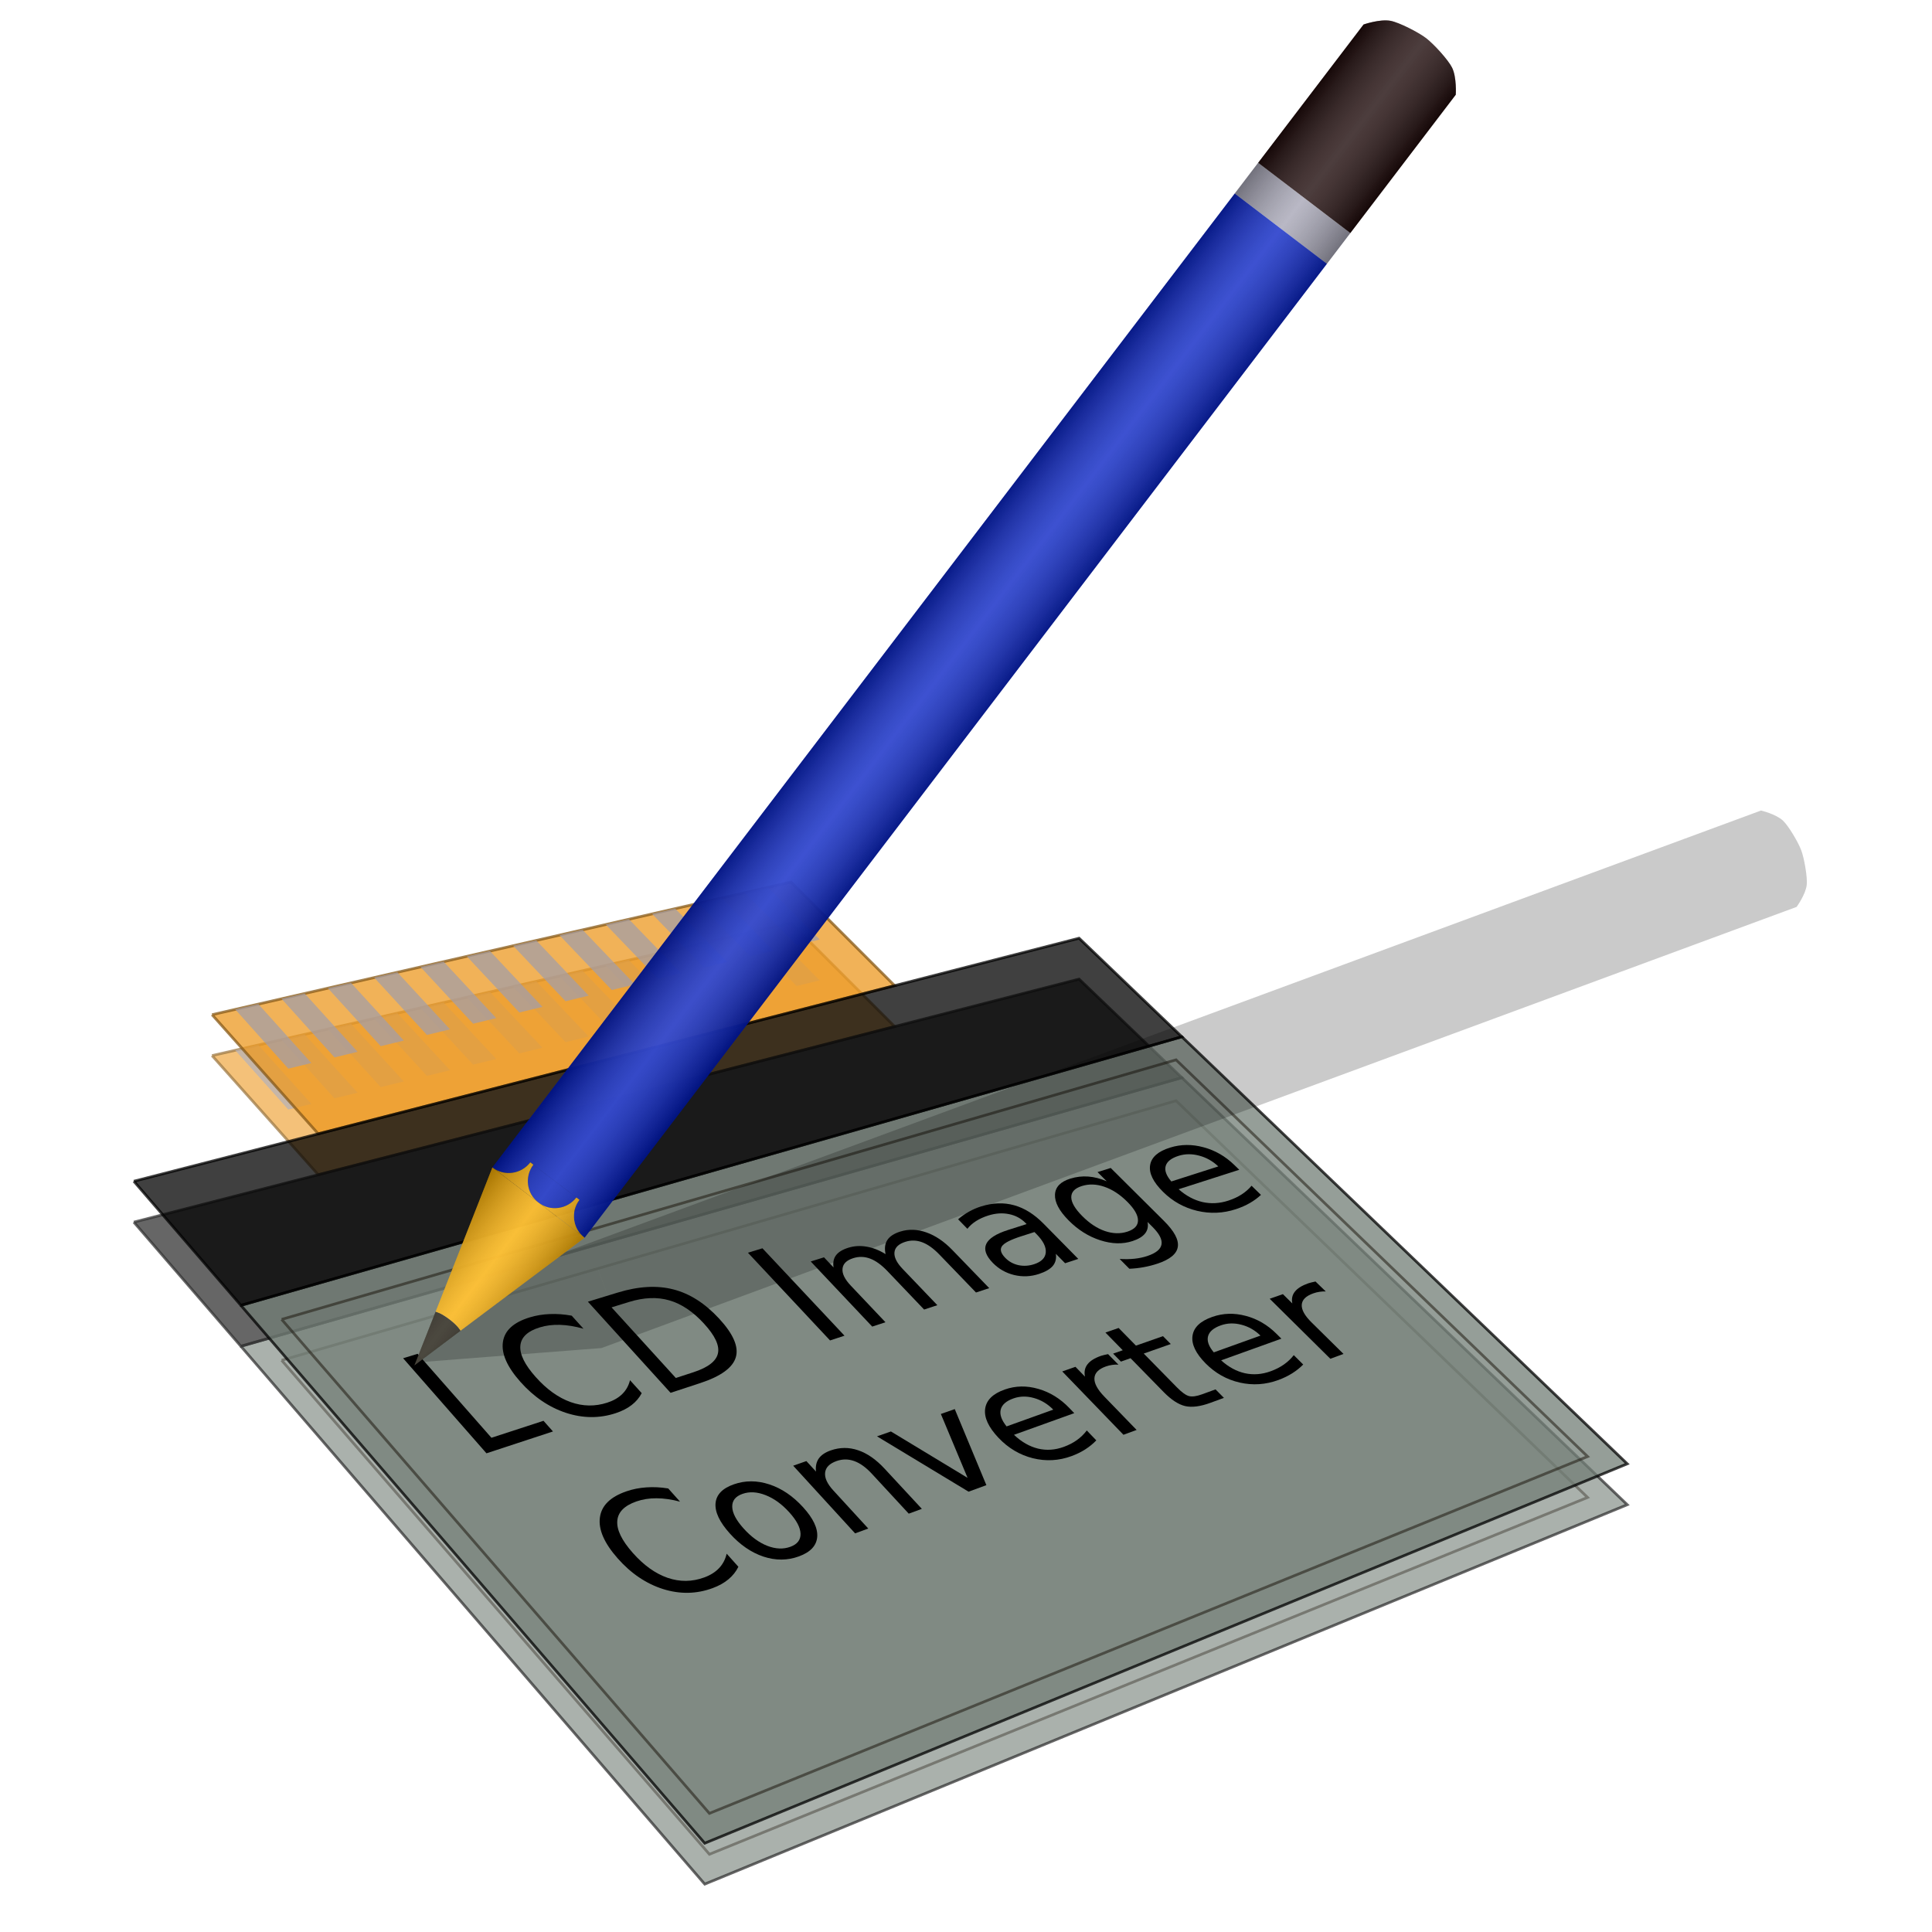 <?xml version="1.0" encoding="UTF-8" standalone="no"?>
<!-- Created with Inkscape (http://www.inkscape.org/) -->

<svg
   xmlns:osb="http://www.openswatchbook.org/uri/2009/osb"
   xmlns:dc="http://purl.org/dc/elements/1.1/"
   xmlns:cc="http://creativecommons.org/ns#"
   xmlns:rdf="http://www.w3.org/1999/02/22-rdf-syntax-ns#"
   xmlns:svg="http://www.w3.org/2000/svg"
   xmlns="http://www.w3.org/2000/svg"
   xmlns:xlink="http://www.w3.org/1999/xlink"
   xmlns:sodipodi="http://sodipodi.sourceforge.net/DTD/sodipodi-0.dtd"
   xmlns:inkscape="http://www.inkscape.org/namespaces/inkscape"
   width="708.661"
   height="708.661"
   id="svg2"
   version="1.1"
   inkscape:version="0.48.2 r9819"
   sodipodi:docname="icon.svg"
   inkscape:export-filename="E:\projects\lcd-image-converter\resources\icons\source\16.png"
   inkscape:export-xdpi="2.03"
   inkscape:export-ydpi="2.03">
  <title
     id="title3999">LCD Image Converter - Icon</title>
  <sodipodi:namedview
     id="base"
     pagecolor="#ffffff"
     bordercolor="#666666"
     borderopacity="1.0"
     inkscape:pageopacity="0.0"
     inkscape:pageshadow="2"
     inkscape:zoom="1"
     inkscape:cx="361.4078"
     inkscape:cy="349.38107"
     inkscape:document-units="px"
     inkscape:current-layer="g3922"
     showgrid="false"
     inkscape:window-width="1920"
     inkscape:window-height="1018"
     inkscape:window-x="-8"
     inkscape:window-y="-8"
     inkscape:window-maximized="1"
     width="297px"
     units="mm"
     fit-margin-top="10"
     fit-margin-left="0"
     fit-margin-right="0"
     fit-margin-bottom="0">
    <inkscape:grid
       type="xygrid"
       id="grid2985"
       empspacing="5"
       visible="true"
       enabled="true"
       snapvisiblegridlinesonly="true" />
  </sodipodi:namedview>
  <defs
     id="defs4">
    <linearGradient
       id="linearGradient3871">
      <stop
         style="stop-color:#000000;stop-opacity:0.784;"
         offset="0"
         id="stop3873" />
      <stop
         id="stop3879"
         offset="0.5"
         style="stop-color:#ffffff;stop-opacity:0.502;" />
      <stop
         style="stop-color:#000000;stop-opacity:0.784;"
         offset="1"
         id="stop3875" />
    </linearGradient>
    <inkscape:perspective
       sodipodi:type="inkscape:persp3d"
       inkscape:vp_x="-226.33322 : 580.96183 : 1"
       inkscape:vp_y="0 : 699.07602 : 0"
       inkscape:vp_z="1181.2994 : 580.96183 : 1"
       inkscape:persp3d-origin="477.48309 : 458.34831 : 1"
       id="perspective4057" />
    <linearGradient
       id="linearGradient3889"
       osb:paint="solid">
      <stop
         style="stop-color:#9e8800;stop-opacity:1;"
         offset="0"
         id="stop3891" />
    </linearGradient>
    <filter
       inkscape:collect="always"
       id="filter3937"
       color-interpolation-filters="sRGB">
      <feGaussianBlur
         inkscape:collect="always"
         stdDeviation="0.787"
         id="feGaussianBlur3939" />
    </filter>
    <filter
       inkscape:label="Drop Shadow"
       id="filter5311"
       color-interpolation-filters="sRGB">
      <feFlood
         result="flood"
         flood-color="rgb(0,0,0)"
         flood-opacity="0.5"
         id="feFlood5313" />
      <feComposite
         result="composite1"
         operator="in"
         in="flood"
         in2="SourceGraphic"
         id="feComposite5315" />
      <feGaussianBlur
         result="blur"
         stdDeviation="2"
         id="feGaussianBlur5317" />
      <feOffset
         result="offset"
         dy="10"
         dx="0"
         id="feOffset5319" />
      <feComposite
         result="fbSourceGraphic"
         operator="over"
         in="SourceGraphic"
         in2="offset"
         id="feComposite5321" />
      <feColorMatrix
         id="feColorMatrix5371"
         values="0 0 0 -1 0 0 0 0 -1 0 0 0 0 -1 0 0 0 0 1 0"
         in="fbSourceGraphic"
         result="fbSourceGraphicAlpha" />
      <feFlood
         in="fbSourceGraphic"
         result="flood"
         flood-color="rgb(0,0,0)"
         flood-opacity="0.5"
         id="feFlood5373" />
      <feComposite
         result="composite1"
         operator="in"
         in="flood"
         in2="fbSourceGraphic"
         id="feComposite5375" />
      <feGaussianBlur
         result="blur"
         stdDeviation="2"
         id="feGaussianBlur5377" />
      <feOffset
         result="offset"
         dy="5"
         dx="0"
         id="feOffset5379" />
      <feComposite
         result="composite2"
         operator="over"
         in="fbSourceGraphic"
         in2="offset"
         id="feComposite5381" />
    </filter>
    <linearGradient
       inkscape:collect="always"
       xlink:href="#linearGradient3871"
       id="linearGradient3877"
       x1="690.062"
       y1="471.318"
       x2="720.062"
       y2="471.318"
       gradientUnits="userSpaceOnUse"
       gradientTransform="translate(232.281,-153.544)" />
    <linearGradient
       inkscape:collect="always"
       xlink:href="#linearGradient3871"
       id="linearGradient3920"
       gradientUnits="userSpaceOnUse"
       gradientTransform="translate(-35.062,-134.956)"
       x1="690.062"
       y1="471.318"
       x2="720.062"
       y2="471.318" />
    <linearGradient
       inkscape:collect="always"
       xlink:href="#linearGradient3871"
       id="linearGradient3940"
       gradientUnits="userSpaceOnUse"
       gradientTransform="translate(-35.062,-134.956)"
       x1="690.062"
       y1="471.318"
       x2="720.062"
       y2="471.318" />
    <filter
       id="filter3993"
       inkscape:label="Fancy blur"
       inkscape:menu="Blurs"
       inkscape:menu-tooltip="Smooth colorized contour which allows desaturation and hue rotation"
       color-interpolation-filters="sRGB">
      <feGaussianBlur
         id="feGaussianBlur3995"
         stdDeviation="5"
         result="result1" />
      <feComposite
         id="feComposite3997"
         in2="result1"
         operator="arithmetic"
         k2="2"
         in="result1"
         k1="0"
         k3="0"
         k4="0" />
    </filter>
  </defs>
  <g
     inkscape:label="lcd source"
     inkscape:groupmode="layer"
     id="layer1"
     style="display:none"
     transform="translate(17.804,-326.698)">
    <g
       transform="translate(45,-265)"
       id="g5383">
      <rect
         y="22.362"
         x="140"
         height="30"
         width="125"
         id="rect3887"
         style="opacity:0.75;fill:#ec9821;fill-opacity:1;stroke:#855817;stroke-width:1;stroke-miterlimit:4;stroke-opacity:1;stroke-dasharray:none" />
      <rect
         ry="0"
         y="82.362"
         x="100"
         height="130"
         width="205"
         id="rect2987"
         style="opacity:0.75;fill:#717e75;fill-opacity:1;stroke:#000000;stroke-width:1;stroke-miterlimit:4;stroke-opacity:1;stroke-dasharray:none" />
      <rect
         y="52.362"
         x="100"
         height="30"
         width="205"
         id="rect2989"
         style="opacity:0.75;fill:#000000;fill-opacity:1;stroke:#000000;stroke-width:1;stroke-miterlimit:4;stroke-opacity:1;stroke-dasharray:none" />
      <rect
         y="22.362"
         x="145"
         height="15"
         width="5"
         id="rect3895"
         style="opacity:0.75;fill:#a49ea5;fill-opacity:1;stroke:none" />
      <rect
         style="opacity:0.75;fill:#a49ea5;fill-opacity:1;stroke:none"
         id="rect3897"
         width="5"
         height="15"
         x="155"
         y="22.362" />
      <rect
         y="22.362"
         x="165"
         height="15"
         width="5"
         id="rect3899"
         style="opacity:0.75;fill:#a49ea5;fill-opacity:1;stroke:none" />
      <rect
         style="opacity:0.75;fill:#a49ea5;fill-opacity:1;stroke:none"
         id="rect3901"
         width="5"
         height="15"
         x="175"
         y="22.362" />
      <rect
         y="22.362"
         x="185"
         height="15"
         width="5"
         id="rect3903"
         style="opacity:0.75;fill:#a49ea5;fill-opacity:1;stroke:none" />
      <rect
         style="opacity:0.75;fill:#a49ea5;fill-opacity:1;stroke:none"
         id="rect3905"
         width="5"
         height="15"
         x="195"
         y="22.362" />
      <rect
         y="22.362"
         x="205"
         height="15"
         width="5"
         id="rect3907"
         style="opacity:0.75;fill:#a49ea5;fill-opacity:1;stroke:none" />
      <rect
         style="opacity:0.75;fill:#a49ea5;fill-opacity:1;stroke:none"
         id="rect3909"
         width="5"
         height="15"
         x="215"
         y="22.362" />
      <rect
         y="22.362"
         x="225"
         height="15"
         width="5"
         id="rect3911"
         style="opacity:0.75;fill:#a49ea5;fill-opacity:1;stroke:none" />
      <rect
         style="opacity:0.75;fill:#a49ea5;fill-opacity:1;stroke:none"
         id="rect3913"
         width="5"
         height="15"
         x="235"
         y="22.362" />
      <rect
         y="22.362"
         x="245"
         height="15"
         width="5"
         id="rect3915"
         style="opacity:0.75;fill:#a49ea5;fill-opacity:1;stroke:none" />
      <rect
         style="opacity:0.75;fill:#a49ea5;fill-opacity:1;stroke:none"
         id="rect3917"
         width="5"
         height="15"
         x="255"
         y="22.362" />
      <rect
         y="87.362"
         x="105"
         height="120"
         width="195"
         id="rect3919"
         style="opacity:0.727;fill:none;stroke:#1c180e;stroke-opacity:1;filter:url(#filter3937)" />
    </g>
    <path
       sodipodi:nodetypes="ccccc"
       inkscape:connector-curvature="0"
       id="path4993"
       d="M 380,-337.638 730,-417.638 970,-187.638 630,-47.638 z"
       style="opacity:0.727;fill:#ffffff;fill-opacity:1;stroke:#1c180e;stroke-opacity:1;display:inline" />
  </g>
  <g
     style="opacity:0.8;display:inline"
     inkscape:label="lcd shadow"
     inkscape:groupmode="layer"
     id="g4991"
     transform="translate(17.804,-326.698)">
    <g
       style="filter:url(#filter5311)"
       transform="translate(-305.193,436.527)"
       id="g4995"
       inkscape:export-filename="/home/vladimir/workspace/lcd-image-converter/resources/icons/source/55.png"
       inkscape:export-xdpi="6.5293522"
       inkscape:export-ydpi="6.5293522">
      <path
         inkscape:connector-curvature="0"
         id="path4997"
         d="m 365.174,262.362 c 0,0 212.363,-48.639 212.363,-48.639 0,0 38.005,37.978 38.005,37.978 0,0 -211.41,54.357 -211.41,54.357 0,0 -38.958,-43.697 -38.958,-43.697"
         style="opacity:0.75;fill:#ec9821;fill-opacity:1;stroke:#855817;stroke-width:1;stroke-miterlimit:4;stroke-opacity:1" />
      <path
         inkscape:connector-curvature="0"
         id="path4999"
         d="m 375.745,368.981 c 0,0 345.149,-98.525 345.149,-98.525 0,0 163.367,156.644 163.367,156.644 0,0 -338.376,139.164 -338.376,139.164 0,0 -170.141,-197.283 -170.141,-197.283"
         style="opacity:0.75;fill:#717e75;fill-opacity:1;stroke:#000000;stroke-width:1;stroke-miterlimit:4;stroke-opacity:1" />
      <path
         inkscape:connector-curvature="0"
         id="path5001"
         d="m 336.481,323.454 c 0,0 346.712,-89.146 346.712,-89.146 0,0 37.7,36.149 37.7,36.149 0,0 -345.149,98.525 -345.149,98.525 0,0 -39.263,-45.527 -39.263,-45.527"
         style="opacity:0.75;fill:#000000;fill-opacity:1;stroke:#000000;stroke-width:1;stroke-miterlimit:4;stroke-opacity:1" />
      <path
         inkscape:connector-curvature="0"
         id="path5003"
         d="m 373.669,260.417 c 0,0 8.495,-1.946 8.495,-1.946 0,0 19.441,21.62 19.441,21.62 0,0 -8.475,2.06 -8.475,2.06 0,0 -19.46,-21.734 -19.46,-21.734"
         style="opacity:0.75;fill:#a49ea5;fill-opacity:1;stroke:none" />
      <path
         inkscape:connector-curvature="0"
         id="path5005"
         d="m 390.658,256.526 c 0,0 8.495,-1.946 8.495,-1.946 0,0 19.403,21.391 19.403,21.391 0,0 -8.475,2.06 -8.475,2.06 0,0 -19.422,-21.505 -19.422,-21.505"
         style="opacity:0.75;fill:#a49ea5;fill-opacity:1;stroke:none" />
      <path
         inkscape:connector-curvature="0"
         id="path5007"
         d="m 407.647,252.635 c 0,0 8.495,-1.946 8.495,-1.946 0,0 19.365,21.162 19.365,21.162 0,0 -8.475,2.06 -8.475,2.06 0,0 -19.384,-21.277 -19.384,-21.277"
         style="opacity:0.75;fill:#a49ea5;fill-opacity:1;stroke:none" />
      <path
         inkscape:connector-curvature="0"
         id="path5009"
         d="m 424.636,248.743 c 0,0 8.495,-1.946 8.495,-1.946 0,0 19.327,20.934 19.327,20.934 0,0 -8.475,2.06 -8.475,2.06 0,0 -19.346,-21.048 -19.346,-21.048"
         style="opacity:0.75;fill:#a49ea5;fill-opacity:1;stroke:none" />
      <path
         inkscape:connector-curvature="0"
         id="path5011"
         d="m 441.625,244.852 c 0,0 8.495,-1.946 8.495,-1.946 0,0 19.288,20.705 19.288,20.705 0,0 -8.475,2.06 -8.475,2.06 0,0 -19.308,-20.819 -19.308,-20.819"
         style="opacity:0.75;fill:#a49ea5;fill-opacity:1;stroke:none" />
      <path
         inkscape:connector-curvature="0"
         id="path5013"
         d="m 458.614,240.961 c 0,0 8.495,-1.946 8.495,-1.946 0,0 19.25,20.476 19.25,20.476 0,0 -8.475,2.06 -8.475,2.06 0,0 -19.269,-20.59 -19.269,-20.59"
         style="opacity:0.75;fill:#a49ea5;fill-opacity:1;stroke:none" />
      <path
         inkscape:connector-curvature="0"
         id="path5015"
         d="m 475.603,237.07 c 0,0 8.495,-1.946 8.495,-1.946 0,0 19.212,20.247 19.212,20.247 0,0 -8.475,2.06 -8.475,2.06 0,0 -19.231,-20.362 -19.231,-20.362"
         style="opacity:0.75;fill:#a49ea5;fill-opacity:1;stroke:none" />
      <path
         inkscape:connector-curvature="0"
         id="path5017"
         d="m 492.592,233.179 c 0,0 8.495,-1.946 8.495,-1.946 0,0 19.174,20.019 19.174,20.019 0,0 -8.475,2.06 -8.475,2.06 0,0 -19.193,-20.133 -19.193,-20.133"
         style="opacity:0.75;fill:#a49ea5;fill-opacity:1;stroke:none" />
      <path
         inkscape:connector-curvature="0"
         id="path5019"
         d="m 509.581,229.288 c 0,0 8.495,-1.946 8.495,-1.946 0,0 19.136,19.79 19.136,19.79 0,0 -8.475,2.06 -8.475,2.06 0,0 -19.155,-19.904 -19.155,-19.904"
         style="opacity:0.75;fill:#a49ea5;fill-opacity:1;stroke:none" />
      <path
         inkscape:connector-curvature="0"
         id="path5021"
         d="m 526.57,225.397 c 0,0 8.495,-1.946 8.495,-1.946 0,0 19.098,19.561 19.098,19.561 0,0 -8.475,2.06 -8.475,2.06 0,0 -19.117,-19.675 -19.117,-19.675"
         style="opacity:0.75;fill:#a49ea5;fill-opacity:1;stroke:none" />
      <path
         inkscape:connector-curvature="0"
         id="path5023"
         d="m 543.559,221.506 c 0,0 8.495,-1.946 8.495,-1.946 0,0 19.06,19.332 19.06,19.332 0,0 -8.475,2.06 -8.475,2.06 0,0 -19.079,-19.447 -19.079,-19.447"
         style="opacity:0.75;fill:#a49ea5;fill-opacity:1;stroke:none" />
      <path
         inkscape:connector-curvature="0"
         id="path5025"
         d="m 560.548,217.614 c 0,0 8.495,-1.946 8.495,-1.946 0,0 19.022,19.104 19.022,19.104 0,0 -8.475,2.06 -8.475,2.06 0,0 -19.041,-19.218 -19.041,-19.218"
         style="opacity:0.75;fill:#a49ea5;fill-opacity:1;stroke:none" />
      <path
         inkscape:connector-curvature="0"
         id="path5027"
         d="m 390.7,374.127 c 0,0 328.064,-95.205 328.064,-95.205 0,0 150.953,145.509 150.953,145.509 0,0 -322.117,130.889 -322.117,130.889 0,0 -156.9,-181.192 -156.9,-181.192"
         style="opacity:0.727;fill:none;stroke:#1c180e;stroke-opacity:1;filter:url(#filter3937)" />
    </g>
  </g>
  <g
     style="display:inline"
     id="g4007"
     inkscape:groupmode="layer"
     inkscape:label="lcd main"
     transform="translate(17.804,-326.698)">
    <g
       id="g4089"
       transform="translate(-305.193,436.527)"
       inkscape:export-filename="/home/vladimir/workspace/lcd-image-converter/resources/icons/source/55.png"
       inkscape:export-xdpi="6.5293522"
       inkscape:export-ydpi="6.5293522">
      <path
         style="opacity:0.75;fill:#ec9821;fill-opacity:1;stroke:#855817;stroke-width:1;stroke-miterlimit:4;stroke-opacity:1"
         d="m 365.174,262.362 c 0,0 212.363,-48.639 212.363,-48.639 0,0 38.005,37.978 38.005,37.978 0,0 -211.41,54.357 -211.41,54.357 0,0 -38.958,-43.697 -38.958,-43.697"
         id="rect4009"
         inkscape:connector-curvature="0" />
      <path
         style="opacity:0.75;fill:#717e75;fill-opacity:1;stroke:#000000;stroke-width:1;stroke-miterlimit:4;stroke-opacity:1"
         d="m 375.745,368.981 c 0,0 345.149,-98.525 345.149,-98.525 0,0 163.367,156.644 163.367,156.644 0,0 -338.376,139.164 -338.376,139.164 0,0 -170.141,-197.283 -170.141,-197.283"
         id="rect4011"
         inkscape:connector-curvature="0" />
      <path
         style="opacity:0.75;fill:#000000;fill-opacity:1;stroke:#000000;stroke-width:1;stroke-miterlimit:4;stroke-opacity:1"
         d="m 336.481,323.454 c 0,0 346.712,-89.146 346.712,-89.146 0,0 37.7,36.149 37.7,36.149 0,0 -345.149,98.525 -345.149,98.525 0,0 -39.263,-45.527 -39.263,-45.527"
         id="rect4013"
         inkscape:connector-curvature="0" />
      <path
         style="opacity:0.75;fill:#a49ea5;fill-opacity:1;stroke:none"
         d="m 373.669,260.417 c 0,0 8.495,-1.946 8.495,-1.946 0,0 19.441,21.62 19.441,21.62 0,0 -8.475,2.06 -8.475,2.06 0,0 -19.46,-21.734 -19.46,-21.734"
         id="rect4015"
         inkscape:connector-curvature="0" />
      <path
         style="opacity:0.75;fill:#a49ea5;fill-opacity:1;stroke:none"
         d="m 390.658,256.526 c 0,0 8.495,-1.946 8.495,-1.946 0,0 19.403,21.391 19.403,21.391 0,0 -8.475,2.06 -8.475,2.06 0,0 -19.422,-21.505 -19.422,-21.505"
         id="rect4017"
         inkscape:connector-curvature="0" />
      <path
         style="opacity:0.75;fill:#a49ea5;fill-opacity:1;stroke:none"
         d="m 407.647,252.635 c 0,0 8.495,-1.946 8.495,-1.946 0,0 19.365,21.162 19.365,21.162 0,0 -8.475,2.06 -8.475,2.06 0,0 -19.384,-21.277 -19.384,-21.277"
         id="rect4019"
         inkscape:connector-curvature="0" />
      <path
         style="opacity:0.75;fill:#a49ea5;fill-opacity:1;stroke:none"
         d="m 424.636,248.743 c 0,0 8.495,-1.946 8.495,-1.946 0,0 19.327,20.934 19.327,20.934 0,0 -8.475,2.06 -8.475,2.06 0,0 -19.346,-21.048 -19.346,-21.048"
         id="rect4021"
         inkscape:connector-curvature="0" />
      <path
         style="opacity:0.75;fill:#a49ea5;fill-opacity:1;stroke:none"
         d="m 441.625,244.852 c 0,0 8.495,-1.946 8.495,-1.946 0,0 19.288,20.705 19.288,20.705 0,0 -8.475,2.06 -8.475,2.06 0,0 -19.308,-20.819 -19.308,-20.819"
         id="rect4023"
         inkscape:connector-curvature="0" />
      <path
         style="opacity:0.75;fill:#a49ea5;fill-opacity:1;stroke:none"
         d="m 458.614,240.961 c 0,0 8.495,-1.946 8.495,-1.946 0,0 19.25,20.476 19.25,20.476 0,0 -8.475,2.06 -8.475,2.06 0,0 -19.269,-20.59 -19.269,-20.59"
         id="rect4025"
         inkscape:connector-curvature="0" />
      <path
         style="opacity:0.75;fill:#a49ea5;fill-opacity:1;stroke:none"
         d="m 475.603,237.07 c 0,0 8.495,-1.946 8.495,-1.946 0,0 19.212,20.247 19.212,20.247 0,0 -8.475,2.06 -8.475,2.06 0,0 -19.231,-20.362 -19.231,-20.362"
         id="rect4027"
         inkscape:connector-curvature="0" />
      <path
         style="opacity:0.75;fill:#a49ea5;fill-opacity:1;stroke:none"
         d="m 492.592,233.179 c 0,0 8.495,-1.946 8.495,-1.946 0,0 19.174,20.019 19.174,20.019 0,0 -8.475,2.06 -8.475,2.06 0,0 -19.193,-20.133 -19.193,-20.133"
         id="rect4029"
         inkscape:connector-curvature="0" />
      <path
         style="opacity:0.75;fill:#a49ea5;fill-opacity:1;stroke:none"
         d="m 509.581,229.288 c 0,0 8.495,-1.946 8.495,-1.946 0,0 19.136,19.79 19.136,19.79 0,0 -8.475,2.06 -8.475,2.06 0,0 -19.155,-19.904 -19.155,-19.904"
         id="rect4031"
         inkscape:connector-curvature="0" />
      <path
         style="opacity:0.75;fill:#a49ea5;fill-opacity:1;stroke:none"
         d="m 526.57,225.397 c 0,0 8.495,-1.946 8.495,-1.946 0,0 19.098,19.561 19.098,19.561 0,0 -8.475,2.06 -8.475,2.06 0,0 -19.117,-19.675 -19.117,-19.675"
         id="rect4033"
         inkscape:connector-curvature="0" />
      <path
         style="opacity:0.75;fill:#a49ea5;fill-opacity:1;stroke:none"
         d="m 543.559,221.506 c 0,0 8.495,-1.946 8.495,-1.946 0,0 19.06,19.332 19.06,19.332 0,0 -8.475,2.06 -8.475,2.06 0,0 -19.079,-19.447 -19.079,-19.447"
         id="rect4035"
         inkscape:connector-curvature="0" />
      <path
         style="opacity:0.75;fill:#a49ea5;fill-opacity:1;stroke:none"
         d="m 560.548,217.614 c 0,0 8.495,-1.946 8.495,-1.946 0,0 19.022,19.104 19.022,19.104 0,0 -8.475,2.06 -8.475,2.06 0,0 -19.041,-19.218 -19.041,-19.218"
         id="rect4037"
         inkscape:connector-curvature="0" />
      <path
         style="opacity:0.727;fill:none;stroke:#1c180e;stroke-opacity:1;filter:url(#filter3937)"
         d="m 390.7,374.127 c 0,0 328.064,-95.205 328.064,-95.205 0,0 150.953,145.509 150.953,145.509 0,0 -322.117,130.889 -322.117,130.889 0,0 -156.9,-181.192 -156.9,-181.192"
         id="rect4039"
         inkscape:connector-curvature="0" />
    </g>
  </g>
  <g
     style="display:inline"
     id="g5419"
     inkscape:groupmode="layer"
     inkscape:label="text on display"
     transform="translate(17.804,-326.698)">
    <g
       id="g5749"
       transform="translate(-392,1048.472)"
       inkscape:export-filename="/home/vladimir/workspace/lcd-image-converter/resources/icons/source/55.png"
       inkscape:export-xdpi="6.5293522"
       inkscape:export-ydpi="6.5293522">
      <path
         id="rect5461"
         d="m 380,-337.638 c 0,0 350,-80 350,-80 0,0 240,230 240,230 0,0 -340,140 -340,140 0,0 -250,-290 -250,-290"
         style="opacity:0.727;fill:none;stroke:none"
         inkscape:connector-curvature="0" />
      <g
         id="text5463"
         style="font-size:40px;font-style:normal;font-weight:normal;line-height:125%;letter-spacing:0px;word-spacing:0px;fill:#000000;fill-opacity:1;stroke:none;font-family:Sans">
        <path
           id="path5757"
           style="font-size:32px;text-align:center;text-anchor:middle"
           d="m 522.059,-223.568 c 0,0 5.323,-1.629 5.323,-1.629 0,0 27.074,30.798 27.074,30.798 0,0 19.096,-6.224 19.096,-6.224 0,0 3.471,3.911 3.471,3.911 0,0 -24.391,8.012 -24.391,8.012 0,0 -30.572,-34.869 -30.572,-34.869"
           inkscape:connector-curvature="0" />
        <path
           id="path5759"
           style="font-size:32px;text-align:center;text-anchor:middle"
           d="m 583.895,-239.187 c 0,0 4.331,4.794 4.331,4.794 -3.079,-0.87 -5.955,-1.345 -8.629,-1.423 -2.657,-0.085 -5.127,0.223 -7.41,0.927 -4.495,1.385 -6.871,3.638 -7.124,6.765 -0.266,3.119 1.614,6.938 5.639,11.453 4.011,4.499 8.276,7.562 12.793,9.183 4.502,1.599 8.994,1.663 13.476,0.2 2.276,-0.743 4.102,-1.797 5.478,-3.162 1.394,-1.368 2.34,-3.056 2.839,-5.061 0,0 4.291,4.749 4.291,4.749 -0.88,1.688 -2.117,3.145 -3.711,4.371 -1.577,1.221 -3.521,2.212 -5.831,2.972 -5.933,1.952 -12.014,1.913 -18.242,-0.126 -6.244,-2.068 -11.81,-5.854 -16.695,-11.349 -4.899,-5.51 -7.045,-10.381 -6.437,-14.603 0.596,-4.224 3.873,-7.24 9.828,-9.061 2.354,-0.719 4.812,-1.124 7.373,-1.216 2.565,-0.114 5.242,0.082 8.031,0.587"
           inkscape:connector-curvature="0" />
        <path
           id="path5761"
           style="font-size:32px;text-align:center;text-anchor:middle"
           d="m 598.522,-242.232 c 0,0 23.572,25.904 23.572,25.904 0,0 6.409,-2.089 6.409,-2.089 5.411,-1.764 8.422,-4.085 9.036,-6.957 0.632,-2.872 -1.09,-6.519 -5.167,-10.948 -4.05,-4.399 -8.277,-7.224 -12.681,-8.478 -4.402,-1.282 -9.316,-1.088 -14.741,0.586 0,0 -6.427,1.983 -6.427,1.983 m -8.693,-2.075 c 0,0 10.935,-3.346 10.935,-3.346 7.624,-2.333 14.441,-2.715 20.45,-1.156 5.993,1.533 11.58,5.099 16.76,10.71 5.208,5.64 7.246,10.36 6.116,14.172 -1.128,3.824 -5.472,6.982 -13.033,9.466 0,0 -10.896,3.579 -10.896,3.579 0,0 -30.331,-33.425 -30.331,-33.425"
           inkscape:connector-curvature="0" />
        <path
           id="path5763"
           style="font-size:32px;text-align:center;text-anchor:middle"
           d="m 648.536,-262.272 c 0,0 5.323,-1.629 5.323,-1.629 0,0 30.104,32.06 30.104,32.06 0,0 -5.304,1.742 -5.304,1.742 0,0 -30.123,-32.174 -30.123,-32.174"
           inkscape:connector-curvature="0" />
        <path
           id="path5765"
           style="font-size:32px;text-align:center;text-anchor:middle"
           d="m 699.026,-261.762 c -0.45,-2.115 -0.227,-3.848 0.668,-5.198 0.895,-1.348 2.484,-2.377 4.766,-3.087 3.072,-0.956 6.263,-0.842 9.574,0.34 3.297,1.164 6.454,3.305 9.473,6.425 0,0 13.545,14.002 13.545,14.002 0,0 -4.857,1.596 -4.857,1.596 0,0 -13.432,-13.925 -13.432,-13.925 -2.152,-2.231 -4.249,-3.729 -6.291,-4.495 -2.043,-0.768 -4.091,-0.83 -6.143,-0.187 -2.509,0.787 -3.856,2.072 -4.04,3.856 -0.184,1.787 0.822,3.829 3.017,6.123 0,0 12.712,13.284 12.712,13.284 0,0 -4.857,1.596 -4.857,1.596 0,0 -13.463,-14.107 -13.463,-14.107 -2.17,-2.274 -4.271,-3.794 -6.302,-4.56 -2.045,-0.782 -4.112,-0.846 -6.199,-0.191 -2.474,0.776 -3.795,2.071 -3.963,3.887 -0.181,1.804 0.822,3.863 3.009,6.173 0,0 12.741,13.457 12.741,13.457 0,0 -4.857,1.596 -4.857,1.596 0,0 -22.556,-23.888 -22.556,-23.888 0,0 4.87,-1.518 4.87,-1.518 0,0 3.502,3.699 3.502,3.699 -0.277,-1.806 0.029,-3.296 0.916,-4.471 0.887,-1.174 2.393,-2.09 4.517,-2.751 2.141,-0.666 4.373,-0.796 6.696,-0.391 2.34,0.398 4.659,1.31 6.958,2.736"
           inkscape:connector-curvature="0" />
        <path
           id="path5767"
           style="font-size:32px;text-align:center;text-anchor:middle"
           d="m 748.827,-268.32 c -3.909,1.251 -6.277,2.465 -7.104,3.645 -0.827,1.181 -0.42,2.614 1.22,4.298 1.307,1.341 2.908,2.227 4.802,2.655 1.898,0.408 3.819,0.294 5.763,-0.341 2.679,-0.875 4.104,-2.309 4.277,-4.299 0.177,-2.006 -0.932,-4.227 -3.328,-6.665 0,0 -0.819,-0.833 -0.819,-0.833 0,0 -4.811,1.54 -4.811,1.54 m 8.132,-4.626 c 0,0 12.754,12.937 12.754,12.937 0,0 -4.831,1.587 -4.831,1.587 0,0 -3.395,-3.453 -3.395,-3.453 0.255,1.742 -0.114,3.216 -1.107,4.42 -1.006,1.193 -2.699,2.181 -5.079,2.964 -3.01,0.99 -6.049,1.122 -9.115,0.392 -3.063,-0.752 -5.675,-2.242 -7.837,-4.467 -2.522,-2.596 -3.32,-4.906 -2.392,-6.929 0.946,-2.024 3.62,-3.734 8.02,-5.133 0,0 6.785,-2.157 6.785,-2.157 0,0 -0.359,-0.366 -0.359,-0.366 -1.691,-1.72 -3.732,-2.815 -6.124,-3.286 -2.388,-0.492 -4.907,-0.324 -7.557,0.507 -1.684,0.528 -3.171,1.2 -4.461,2.015 -1.29,0.816 -2.365,1.771 -3.224,2.865 0,0 -3.402,-3.497 -3.402,-3.497 1.252,-1.088 2.585,-2.021 3.999,-2.8 1.401,-0.792 2.891,-1.434 4.471,-1.926 4.265,-1.327 8.289,-1.465 12.073,-0.418 3.782,1.043 7.376,3.29 10.783,6.745"
           inkscape:connector-curvature="0" />
        <path
           id="path5769"
           style="font-size:32px;text-align:center;text-anchor:middle"
           d="m 787.644,-281.003 c -2.652,-2.643 -5.435,-4.462 -8.349,-5.458 -2.897,-1.004 -5.654,-1.098 -8.268,-0.278 -2.597,0.814 -3.893,2.183 -3.888,4.109 0.023,1.924 1.363,4.224 4.02,6.899 2.644,2.661 5.415,4.495 8.312,5.5 2.914,0.996 5.667,1.07 8.259,0.224 2.609,-0.851 3.902,-2.239 3.879,-4.163 -0.005,-1.926 -1.326,-4.203 -3.965,-6.834 m 13.464,7.027 c 3.79,3.767 5.495,6.934 5.116,9.505 -0.365,2.591 -2.838,4.655 -7.419,6.19 -1.696,0.568 -3.396,1.004 -5.099,1.307 -1.69,0.316 -3.442,0.511 -5.257,0.583 0,0 -3.568,-3.595 -3.568,-3.595 2.002,0.119 3.833,0.089 5.494,-0.09 1.661,-0.179 3.208,-0.508 4.643,-0.985 3.166,-1.053 4.906,-2.471 5.221,-4.252 0.328,-1.765 -0.774,-3.908 -3.306,-6.433 0,0 -1.81,-1.804 -1.81,-1.804 0.315,1.634 0.018,3.031 -0.89,4.191 -0.908,1.161 -2.447,2.098 -4.617,2.811 -3.606,1.184 -7.554,1.089 -11.846,-0.29 -4.293,-1.386 -8.161,-3.82 -11.604,-7.296 -3.456,-3.49 -5.123,-6.636 -4.999,-9.435 0.125,-2.792 1.996,-4.748 5.611,-5.874 2.176,-0.677 4.371,-0.934 6.583,-0.771 2.212,0.161 4.474,0.74 6.787,1.735 0,0 -3.381,-3.37 -3.381,-3.37 0,0 4.844,-1.509 4.844,-1.509 0,0 19.499,19.381 19.499,19.381"
           inkscape:connector-curvature="0" />
        <path
           id="path5771"
           style="font-size:32px;text-align:center;text-anchor:middle"
           d="m 826.981,-294.429 c 0,0 1.781,1.733 1.781,1.733 0,0 -22.24,7.132 -22.24,7.132 2.724,2.411 5.641,3.979 8.75,4.702 3.113,0.701 6.271,0.527 9.475,-0.52 1.856,-0.606 3.479,-1.36 4.869,-2.261 1.408,-0.906 2.626,-1.973 3.656,-3.199 0,0 3.445,3.353 3.445,3.353 -1.179,1.108 -2.533,2.103 -4.063,2.985 -1.53,0.882 -3.231,1.632 -5.104,2.248 -4.691,1.543 -9.442,1.75 -14.254,0.615 -4.796,-1.149 -8.956,-3.468 -12.477,-6.952 -3.641,-3.601 -5.229,-6.865 -4.763,-9.786 0.471,-2.931 2.919,-5.082 7.342,-6.459 3.967,-1.234 8.064,-1.268 12.29,-0.107 4.23,1.137 7.993,3.307 11.292,6.516 m -5.907,0.502 c -2.029,-1.934 -4.365,-3.251 -7.009,-3.952 -2.627,-0.71 -5.134,-0.691 -7.52,0.057 -2.702,0.847 -4.294,2.092 -4.774,3.737 -0.463,1.642 0.228,3.534 2.073,5.673 0,0 17.231,-5.515 17.231,-5.515"
           inkscape:connector-curvature="0" />
        <path
           id="path5773"
           style="font-size:32px;text-align:center;text-anchor:middle"
           d="m 619.302,-175.804 c 0,0 4.34,4.845 4.34,4.845 -3.07,-0.82 -5.937,-1.236 -8.6,-1.247 -2.646,-0.019 -5.103,0.365 -7.372,1.151 -4.468,1.549 -6.82,3.941 -7.055,7.18 -0.248,3.231 1.646,7.13 5.679,11.692 4.019,4.546 8.283,7.602 12.789,9.16 4.492,1.536 8.965,1.488 13.42,-0.14 2.262,-0.826 4.075,-1.963 5.437,-3.409 1.38,-1.45 2.313,-3.219 2.798,-5.305 0,0 4.299,4.799 4.299,4.799 -0.866,1.768 -2.09,3.305 -3.671,4.613 -1.563,1.303 -3.493,2.377 -5.789,3.221 -5.897,2.169 -11.951,2.286 -18.165,0.339 -6.229,-1.976 -11.792,-5.745 -16.686,-11.297 -4.908,-5.567 -7.072,-10.546 -6.491,-14.926 0.57,-4.382 3.815,-7.587 9.734,-9.624 2.34,-0.805 4.784,-1.288 7.334,-1.45 2.553,-0.184 5.22,-0.052 8,0.397"
           inkscape:connector-curvature="0" />
        <path
           id="path5775"
           style="font-size:32px;text-align:center;text-anchor:middle"
           d="m 646.543,-173.821 c -2.581,0.909 -3.835,2.499 -3.761,4.773 0.061,2.262 1.455,4.907 4.181,7.934 2.727,3.027 5.617,5.145 8.67,6.353 3.056,1.183 5.881,1.3 8.474,0.352 2.558,-0.935 3.8,-2.542 3.726,-4.819 -0.074,-2.273 -1.464,-4.899 -4.172,-7.878 -2.694,-2.965 -5.576,-5.045 -8.646,-6.243 -3.084,-1.216 -5.908,-1.374 -8.471,-0.471 m -3.171,-3.505 c 4.187,-1.465 8.531,-1.453 13.033,0.031 4.5,1.477 8.617,4.261 12.352,8.36 3.721,4.083 5.451,7.725 5.192,10.929 -0.272,3.197 -2.495,5.566 -6.67,7.101 -4.192,1.542 -8.538,1.578 -13.038,0.101 -4.498,-1.505 -8.613,-4.337 -12.346,-8.492 -3.746,-4.169 -5.493,-7.852 -5.239,-11.042 0.273,-3.189 2.512,-5.517 6.716,-6.988"
           inkscape:connector-curvature="0" />
        <path
           id="path5777"
           style="font-size:32px;text-align:center;text-anchor:middle"
           d="m 698.661,-183.068 c 0,0 13.668,14.743 13.668,14.743 0,0 -4.802,1.764 -4.802,1.764 0,0 -13.555,-14.658 -13.555,-14.658 -2.144,-2.319 -4.29,-3.863 -6.436,-4.634 -2.147,-0.772 -4.301,-0.778 -6.464,-0.016 -2.598,0.916 -4.006,2.335 -4.222,4.262 -0.216,1.929 0.784,4.102 3,6.518 0,0 12.829,13.984 12.829,13.984 0,0 -4.828,1.774 -4.828,1.774 0,0 -22.711,-24.821 -22.711,-24.821 0,0 4.841,-1.696 4.841,-1.696 0,0 3.526,3.844 3.526,3.844 -0.214,-1.893 0.118,-3.478 0.995,-4.758 0.895,-1.284 2.363,-2.283 4.404,-2.997 3.367,-1.178 6.723,-1.194 10.068,-0.052 3.331,1.124 6.559,3.371 9.687,6.744"
           inkscape:connector-curvature="0" />
        <path
           id="path5779"
           style="font-size:32px;text-align:center;text-anchor:middle"
           d="m 695.885,-194.924 c 0,0 5.102,-1.787 5.102,-1.787 0,0 28.118,17.016 28.118,17.016 0,0 -9.802,-23.432 -9.802,-23.432 0,0 5.102,-1.787 5.102,-1.787 0,0 11.592,27.894 11.592,27.894 0,0 -6.524,2.397 -6.524,2.397 0,0 -33.589,-20.299 -33.589,-20.299"
           inkscape:connector-curvature="0" />
        <path
           id="path5781"
           style="font-size:32px;text-align:center;text-anchor:middle"
           d="m 766.429,-205.306 c 0,0 1.805,1.877 1.805,1.877 0,0 -22.104,7.947 -22.104,7.947 2.757,2.606 5.693,4.292 8.809,5.057 3.12,0.74 6.271,0.527 9.456,-0.637 1.845,-0.674 3.454,-1.508 4.829,-2.5 1.392,-0.998 2.594,-2.17 3.604,-3.515 0,0 3.491,3.631 3.491,3.631 -1.161,1.216 -2.498,2.311 -4.013,3.283 -1.515,0.973 -3.203,1.801 -5.064,2.486 -4.662,1.715 -9.404,1.975 -14.228,0.774 -4.807,-1.215 -8.996,-3.71 -12.565,-7.477 -3.69,-3.895 -5.324,-7.439 -4.903,-10.627 0.426,-3.2 2.838,-5.566 7.234,-7.104 3.943,-1.379 8.033,-1.45 12.272,-0.217 4.241,1.207 8.033,3.546 11.377,7.021 m -5.892,0.592 c -2.055,-2.094 -4.409,-3.512 -7.06,-4.256 -2.634,-0.753 -5.138,-0.713 -7.509,0.123 -2.685,0.946 -4.256,2.317 -4.712,4.114 -0.438,1.794 0.281,3.85 2.156,6.167 0,0 17.125,-6.148 17.125,-6.148"
           inkscape:connector-curvature="0" />
        <path
           id="path5783"
           style="font-size:32px;text-align:center;text-anchor:middle"
           d="m 784.441,-221.216 c -0.781,-0.055 -1.547,-0.024 -2.299,0.094 -0.748,0.098 -1.505,0.282 -2.273,0.553 -2.72,0.959 -4.132,2.397 -4.235,4.318 -0.098,1.903 1.121,4.166 3.658,6.784 0,0 11.818,12.197 11.818,12.197 0,0 -4.828,1.774 -4.828,1.774 0,0 -22.447,-23.232 -22.447,-23.232 0,0 4.841,-1.696 4.841,-1.696 0,0 3.485,3.597 3.485,3.597 -0.351,-1.762 -0.042,-3.264 0.926,-4.507 0.955,-1.255 2.593,-2.288 4.913,-3.1 0.331,-0.116 0.718,-0.224 1.159,-0.323 0.428,-0.113 0.919,-0.221 1.475,-0.324 0,0 3.806,3.865 3.806,3.865"
           inkscape:connector-curvature="0" />
        <path
           id="path5785"
           style="font-size:32px;text-align:center;text-anchor:middle"
           d="m 784.513,-234.67 c 0,0 6.353,6.473 6.353,6.473 0,0 9.917,-3.474 9.917,-3.474 0,0 2.853,2.89 2.853,2.89 0,0 -9.913,3.494 -9.913,3.494 0,0 12.146,12.376 12.146,12.376 1.825,1.859 3.319,2.936 4.482,3.23 1.181,0.288 2.772,0.066 4.773,-0.665 0,0 4.934,-1.801 4.934,-1.801 0,0 3.073,3.113 3.073,3.113 0,0 -4.932,1.812 -4.932,1.812 -3.706,1.361 -6.789,1.765 -9.251,1.208 -2.475,-0.573 -5.112,-2.289 -7.911,-5.149 0,0 -12.153,-12.418 -12.153,-12.418 0,0 -3.531,1.245 -3.531,1.245 0,0 -2.86,-2.928 -2.86,-2.928 0,0 3.532,-1.237 3.532,-1.237 0,0 -6.356,-6.495 -6.356,-6.495 0,0 4.844,-1.674 4.844,-1.674"
           inkscape:connector-curvature="0" />
        <path
           id="path5787"
           style="font-size:32px;text-align:center;text-anchor:middle"
           d="m 842.424,-232.524 c 0,0 1.789,1.778 1.789,1.778 0,0 -22.104,7.947 -22.104,7.947 2.734,2.468 5.652,4.048 8.756,4.739 3.108,0.668 6.253,0.419 9.438,-0.745 1.845,-0.674 3.456,-1.498 4.834,-2.472 1.396,-0.979 2.602,-2.122 3.618,-3.43 0,0 3.459,3.441 3.459,3.441 -1.166,1.186 -2.507,2.257 -4.025,3.213 -1.517,0.956 -3.207,1.777 -5.068,2.462 -4.662,1.715 -9.395,2.032 -14.199,0.945 -4.788,-1.101 -8.951,-3.442 -12.488,-7.015 -3.656,-3.694 -5.264,-7.08 -4.824,-10.15 0.446,-3.082 2.868,-5.389 7.264,-6.927 3.942,-1.38 8.024,-1.503 12.245,-0.377 4.224,1.101 7.992,3.296 11.305,6.589 m -5.883,0.651 c -2.037,-1.984 -4.376,-3.314 -7.016,-3.993 -2.624,-0.687 -5.121,-0.614 -7.493,0.221 -2.685,0.946 -4.261,2.285 -4.727,4.019 -0.448,1.731 0.256,3.697 2.111,5.899 0,0 17.126,-6.147 17.126,-6.147"
           inkscape:connector-curvature="0" />
        <path
           id="path5789"
           style="font-size:32px;text-align:center;text-anchor:middle"
           d="m 860.499,-248.06 c -0.778,-0.042 -1.543,-0.001 -2.294,0.123 -0.747,0.105 -1.504,0.292 -2.271,0.563 -2.72,0.959 -4.138,2.36 -4.254,4.206 -0.111,1.83 1.091,3.986 3.605,6.466 0,0 11.71,11.552 11.71,11.552 0,0 -4.828,1.774 -4.828,1.774 0,0 -22.242,-22.007 -22.242,-22.007 0,0 4.841,-1.696 4.841,-1.696 0,0 3.454,3.407 3.454,3.407 -0.338,-1.687 -0.02,-3.135 0.954,-4.342 0.961,-1.219 2.602,-2.234 4.922,-3.045 0.331,-0.116 0.718,-0.225 1.159,-0.326 0.428,-0.115 0.919,-0.225 1.473,-0.331 0,0 3.772,3.658 3.772,3.658"
           inkscape:connector-curvature="0" />
      </g>
    </g>
  </g>
  <g
     inkscape:groupmode="layer"
     id="layer2"
     inkscape:label="pencil source"
     style="display:none"
     transform="translate(17.804,-326.698)">
    <path
       style="opacity:0.727;fill:#a3a2b3;fill-opacity:1;stroke:none"
       d="m 892.281,148.831 -30,0 0,10 30,0 0,-10 z"
       id="path8442"
       inkscape:connector-curvature="0" />
    <path
       style="opacity:0.727;fill:#150000;fill-opacity:1;stroke:none"
       d="m 862.281,103.818 0,45.013 30,0 0,-45.013 c 0,0 -2.47,-3.735 -5,-5 -2,-1 -7.5,-2 -10,-2 -2.5,0 -8,1 -10,2 -2.53,1.265 -5,5 -5,5 z"
       id="rect8430"
       inkscape:connector-curvature="0"
       sodipodi:nodetypes="ccccsssc" />
    <path
       id="path8467"
       style="opacity:0.727;fill:#001cc2;fill-opacity:1;stroke:none"
       d="m 862.281,468.831 0,7 c 0.967,0 1.881,-0.177 2.719,-0.531 0.837,-0.354 1.585,-0.867 2.219,-1.5 0.633,-0.633 1.146,-1.381 1.5,-2.219 0.354,-0.837 0.562,-1.784 0.562,-2.75 l -7,0 z m 30,-0.013 -7,0 c 0,0.967 0.208,1.913 0.562,2.75 0.354,0.837 0.867,1.585 1.5,2.219 0.633,0.633 1.381,1.146 2.219,1.5 0.837,0.354 1.752,0.531 2.719,0.531 l 0,-7 z m -8,0 c 0,0.967 -0.208,1.913 -0.562,2.75 -0.354,0.837 -0.867,1.585 -1.5,2.219 -0.633,0.633 -1.381,1.146 -2.219,1.5 -0.837,0.354 -1.752,0.531 -2.719,0.531 -0.967,0 -1.881,-0.177 -2.719,-0.531 -0.837,-0.354 -1.585,-0.867 -2.219,-1.5 -0.633,-0.633 -1.146,-1.381 -1.5,-2.219 -0.354,-0.837 -0.562,-1.784 -0.562,-2.75 l 14,0 z m -22,-309.987 0,310 8,0 c 0,-0.967 0.208,-1.913 0.562,-2.75 0.354,-0.837 0.867,-1.585 1.5,-2.219 0.633,-0.633 1.381,-1.146 2.219,-1.5 0.837,-0.354 1.752,-0.531 2.719,-0.531 0.967,0 1.881,0.177 2.719,0.531 0.837,0.354 1.585,0.867 2.219,1.5 0.633,0.633 1.146,1.381 1.5,2.219 0.354,0.837 0.562,1.784 0.562,2.75 l 8,0 0,-310 -30,0 z m 22,310 c 0,-0.967 -0.208,-1.913 -0.562,-2.75 -0.354,-0.837 -0.867,-1.585 -1.5,-2.219 -0.633,-0.633 -1.381,-1.146 -2.219,-1.5 -0.837,-0.354 -1.752,-0.531 -2.719,-0.531 -0.967,0 -1.881,0.177 -2.719,0.531 -0.837,0.354 -1.585,0.867 -2.219,1.5 -0.633,0.633 -1.146,1.381 -1.5,2.219 -0.354,0.837 -0.562,1.784 -0.562,2.75 l 14,0 z"
       inkscape:connector-curvature="0" />
    <path
       id="path8493"
       style="opacity:0.9;fill:#ffb200;fill-opacity:1;stroke:none"
       d="m 862.281,475.818 15,0 c -0.967,0 -1.881,-0.177 -2.719,-0.531 -0.837,-0.354 -1.585,-0.867 -2.219,-1.5 -0.633,-0.633 -1.146,-1.381 -1.5,-2.219 -0.354,-0.837 -0.562,-1.784 -0.562,-2.75 l -1,0 c 0,0.967 -0.208,1.913 -0.562,2.75 -0.354,0.837 -0.867,1.585 -1.5,2.219 -0.633,0.633 -1.381,1.146 -2.219,1.5 -0.837,0.354 -1.752,0.531 -2.719,0.531 z m 15,0 15,0 c -0.967,0 -1.881,-0.177 -2.719,-0.531 -0.837,-0.354 -1.585,-0.867 -2.219,-1.5 -0.633,-0.633 -1.146,-1.381 -1.5,-2.219 -0.354,-0.837 -0.562,-1.784 -0.562,-2.75 l -1,0 c 0,0.967 -0.208,1.913 -0.562,2.75 -0.354,0.837 -0.867,1.585 -1.5,2.219 -0.633,0.633 -1.381,1.146 -2.219,1.5 -0.837,0.354 -1.752,0.531 -2.719,0.531 z"
       inkscape:connector-curvature="0" />
    <path
       style="opacity:0.9;fill:#1a160a;fill-opacity:1;stroke:none"
       d="m 881.344,514.412 c -0.347,-0.098 -0.674,-0.239 -1.031,-0.312 -0.976,-0.2 -1.996,-0.281 -3.031,-0.281 -1.036,0 -2.055,0.081 -3.031,0.281 -0.357,0.073 -0.684,0.214 -1.031,0.312 l 4.062,14.406 4.062,-14.406 z"
       id="path8566"
       inkscape:connector-curvature="0" />
    <path
       style="opacity:0.9;fill:#ffb200;fill-opacity:1;stroke:none"
       d="m 862.281,475.818 10.938,38.594 c 0.347,-0.098 0.674,-0.239 1.031,-0.312 0.976,-0.2 1.996,-0.281 3.031,-0.281 1.036,0 2.055,0.081 3.031,0.281 0.357,0.073 0.684,0.214 1.031,0.312 l 10.938,-38.594 -15,0 -15,0 z"
       id="path8561"
       inkscape:connector-curvature="0" />
    <path
       id="path3868"
       style="opacity:0.9;fill:url(#linearGradient3877);fill-opacity:1;stroke:none"
       d="m 922.344,480.774 10.938,38.594 c 0.347,-0.098 0.674,-0.239 1.031,-0.312 0.976,-0.2 1.996,-0.281 3.031,-0.281 1.036,0 2.055,0.081 3.031,0.281 0.357,0.073 0.684,0.214 1.031,0.312 l 10.938,-38.594 -15,0 -15,0 z m 19.062,38.594 c -0.347,-0.098 -0.674,-0.239 -1.031,-0.312 -0.976,-0.2 -1.996,-0.281 -3.031,-0.281 -1.036,0 -2.055,0.081 -3.031,0.281 -0.357,0.073 -0.684,0.214 -1.031,0.312 l 4.062,14.406 4.062,-14.406 z m -19.062,-38.594 15,0 c -0.967,0 -1.881,-0.177 -2.719,-0.531 -0.837,-0.354 -1.585,-0.867 -2.219,-1.5 -0.633,-0.633 -1.146,-1.381 -1.5,-2.219 -0.354,-0.837 -0.562,-1.784 -0.562,-2.75 l -1,0 c 0,0.967 -0.208,1.913 -0.562,2.75 -0.354,0.837 -0.867,1.585 -1.5,2.219 -0.633,0.633 -1.381,1.146 -2.219,1.5 -0.837,0.354 -1.752,0.531 -2.719,0.531 z m 15,0 15,0 c -0.967,0 -1.881,-0.177 -2.719,-0.531 -0.837,-0.354 -1.585,-0.867 -2.219,-1.5 -0.633,-0.633 -1.146,-1.381 -1.5,-2.219 -0.354,-0.837 -0.562,-1.784 -0.562,-2.75 l -1,0 c 0,0.967 -0.208,1.913 -0.562,2.75 -0.354,0.837 -0.867,1.585 -1.5,2.219 -0.633,0.633 -1.381,1.146 -2.219,1.5 -0.837,0.354 -1.752,0.531 -2.719,0.531 z m -15,-6.987 0,7 c 0.967,0 1.881,-0.177 2.719,-0.531 0.837,-0.354 1.585,-0.867 2.219,-1.5 0.633,-0.633 1.146,-1.381 1.5,-2.219 0.354,-0.837 0.562,-1.784 0.562,-2.75 l -7,0 z m 30,-0.013 -7,0 c 0,0.967 0.208,1.913 0.562,2.75 0.354,0.837 0.867,1.585 1.5,2.219 0.633,0.633 1.381,1.146 2.219,1.5 0.837,0.354 1.752,0.531 2.719,0.531 l 0,-7 z m -8,0 c 0,0.967 -0.208,1.913 -0.562,2.75 -0.354,0.837 -0.867,1.585 -1.5,2.219 -0.633,0.633 -1.381,1.146 -2.219,1.5 -0.837,0.354 -1.752,0.531 -2.719,0.531 -0.967,0 -1.881,-0.177 -2.719,-0.531 -0.837,-0.354 -1.585,-0.867 -2.219,-1.5 -0.633,-0.633 -1.146,-1.381 -1.5,-2.219 -0.354,-0.837 -0.562,-1.784 -0.562,-2.75 l 14,0 z m -22,-309.987 0,310 8,0 c 0,-0.967 0.208,-1.913 0.562,-2.75 0.354,-0.837 0.867,-1.585 1.5,-2.219 0.633,-0.633 1.381,-1.146 2.219,-1.5 0.837,-0.354 1.752,-0.531 2.719,-0.531 0.967,0 1.881,0.177 2.719,0.531 0.837,0.354 1.585,0.867 2.219,1.5 0.633,0.633 1.146,1.381 1.5,2.219 0.354,0.837 0.562,1.784 0.562,2.75 l 8,0 0,-310 -30,0 z m 22,310 c 0,-0.967 -0.208,-1.913 -0.562,-2.75 -0.354,-0.837 -0.867,-1.585 -1.5,-2.219 -0.633,-0.633 -1.381,-1.146 -2.219,-1.5 -0.837,-0.354 -1.752,-0.531 -2.719,-0.531 -0.967,0 -1.881,0.177 -2.719,0.531 -0.837,0.354 -1.585,0.867 -2.219,1.5 -0.633,0.633 -1.146,1.381 -1.5,2.219 -0.354,0.837 -0.562,1.784 -0.562,2.75 l 14,0 z m -22,-365.013 0,45.013 30,0 0,-45.013 c 0,0 -2.47,-3.735 -5,-5 -2,-1 -7.5,-2 -10,-2 -2.5,0 -8,1 -10,2 -2.53,1.265 -5,5 -5,5 z m 30,45.013 -30,0 0,10 30,0 0,-10 z"
       inkscape:connector-curvature="0" />
  </g>
  <g
     inkscape:groupmode="layer"
     id="g3922"
     inkscape:label="pencil shadow"
     style="display:inline"
     transform="translate(17.804,-326.698)">
    <g
       transform="matrix(0.543,1.471,-1.471,0.543,575.113,-457.469)"
       id="g3924"
       style="opacity:0.522;fill:#000000;fill-opacity:1;filter:url(#filter3993)"
       inkscape:export-filename="/home/vladimir/workspace/lcd-image-converter/resources/icons/source/55.png"
       inkscape:export-xdpi="6.5293522"
       inkscape:export-ydpi="6.5293522">
      <path
         id="path3938"
         style="opacity:0.4;fill:#000000;fill-opacity:1;stroke:none"
         d="m 658.739,505.109 8.762,30.916 c 0.278,-0.079 0.54,-0.192 0.826,-0.25 0.782,-0.16 1.599,-0.225 2.428,-0.225 0.83,0 1.646,0.065 2.428,0.225 0.286,0.059 0.548,0.172 0.826,0.25 l 8.762,-30.916 -12.016,0 -12.016,0 z m 15.27,30.916 c -0.278,-0.079 -0.54,-0.192 -0.826,-0.25 -0.782,-0.16 -1.599,-0.225 -2.428,-0.225 -0.83,0 -1.646,0.065 -2.428,0.225 -0.286,0.059 -0.548,0.172 -0.826,0.25 l 3.254,11.54 3.254,-11.54 z m -15.27,-30.916 12.016,0 c -0.774,0 -1.507,-0.142 -2.178,-0.426 -0.671,-0.284 -1.27,-0.694 -1.777,-1.202 -0.507,-0.507 -0.918,-1.106 -1.202,-1.777 -0.284,-0.671 -0.451,-1.429 -0.451,-2.203 l -0.801,0 c 0,0.774 -0.167,1.532 -0.451,2.203 -0.284,0.671 -0.694,1.27 -1.202,1.777 -0.507,0.507 -1.106,0.918 -1.777,1.202 -0.671,0.284 -1.404,0.426 -2.178,0.426 z m 12.016,0 12.016,0 c -0.774,0 -1.507,-0.142 -2.178,-0.426 -0.671,-0.284 -1.27,-0.694 -1.777,-1.202 -0.507,-0.507 -0.918,-1.106 -1.202,-1.777 -0.284,-0.671 -0.451,-1.429 -0.451,-2.203 l -0.801,0 c 0,0.774 -0.167,1.532 -0.451,2.203 -0.284,0.671 -0.694,1.27 -1.202,1.777 -0.507,0.507 -1.106,0.918 -1.777,1.202 -0.671,0.284 -1.404,0.426 -2.178,0.426 z m -12.016,-5.597 0,5.607 c 0.774,0 1.507,-0.142 2.178,-0.426 0.671,-0.284 1.27,-0.694 1.777,-1.202 0.507,-0.507 0.918,-1.106 1.202,-1.777 0.284,-0.671 0.451,-1.429 0.451,-2.203 l -5.607,0 z m 24.032,-0.01 -5.607,0 c 0,0.774 0.167,1.532 0.451,2.203 0.284,0.671 0.694,1.27 1.202,1.777 0.507,0.507 1.106,0.918 1.777,1.202 0.671,0.284 1.404,0.426 2.178,0.426 l 0,-5.607 z m -6.408,0 c 0,0.774 -0.167,1.532 -0.451,2.203 -0.284,0.671 -0.694,1.27 -1.202,1.777 -0.507,0.507 -1.106,0.918 -1.777,1.202 -0.671,0.284 -1.404,0.426 -2.178,0.426 -0.774,0 -1.507,-0.142 -2.178,-0.426 -0.671,-0.284 -1.27,-0.694 -1.777,-1.202 -0.507,-0.507 -0.918,-1.106 -1.202,-1.777 -0.284,-0.671 -0.451,-1.429 -0.451,-2.203 l 11.215,0 z m -17.623,-248.316 0,248.327 6.408,0 c 0,-0.774 0.167,-1.532 0.451,-2.203 0.284,-0.671 0.694,-1.27 1.202,-1.777 0.507,-0.507 1.106,-0.918 1.777,-1.202 0.671,-0.284 1.404,-0.426 2.178,-0.426 0.774,0 1.507,0.142 2.178,0.426 0.671,0.284 1.27,0.694 1.777,1.202 0.507,0.507 0.918,1.106 1.202,1.777 0.284,0.671 0.451,1.429 0.451,2.203 l 6.408,0 0,-248.327 -24.032,0 z m 17.623,248.327 c 0,-0.774 -0.167,-1.532 -0.451,-2.203 -0.284,-0.671 -0.694,-1.27 -1.202,-1.777 -0.507,-0.507 -1.106,-0.918 -1.777,-1.202 -0.671,-0.284 -1.404,-0.426 -2.178,-0.426 -0.774,0 -1.507,0.142 -2.178,0.426 -0.671,0.284 -1.27,0.694 -1.777,1.202 -0.507,0.507 -0.918,1.106 -1.202,1.777 -0.284,0.671 -0.451,1.429 -0.451,2.203 l 11.215,0 z m -17.623,-292.395 0,36.058 24.032,0 0,-36.058 c 0,0 -1.979,-2.992 -4.005,-4.005 -1.602,-0.801 -6.008,-1.602 -8.011,-1.602 -2.003,0 -6.408,0.801 -8.011,1.602 -2.027,1.013 -4.005,4.005 -4.005,4.005 z m 24.032,36.058 -24.032,0 0,8.011 24.032,0 0,-8.011 z m -24.032,261.934 8.762,30.916 c 0.278,-0.079 0.54,-0.192 0.826,-0.25 0.782,-0.16 1.599,-0.225 2.428,-0.225 0.83,0 1.646,0.065 2.428,0.225 0.286,0.059 0.548,0.172 0.826,0.25 l 8.762,-30.916 -12.016,0 -12.016,0 z m 15.27,30.916 c -0.278,-0.079 -0.54,-0.192 -0.826,-0.25 -0.782,-0.16 -1.599,-0.225 -2.428,-0.225 -0.83,0 -1.646,0.065 -2.428,0.225 -0.286,0.059 -0.548,0.172 -0.826,0.25 l 3.254,11.54 3.254,-11.54 z m -15.27,-30.916 12.016,0 c -0.774,0 -1.507,-0.142 -2.178,-0.426 -0.671,-0.284 -1.27,-0.694 -1.777,-1.202 -0.507,-0.507 -0.918,-1.106 -1.202,-1.777 -0.284,-0.671 -0.451,-1.429 -0.451,-2.203 l -0.801,0 c 0,0.774 -0.167,1.532 -0.451,2.203 -0.284,0.671 -0.694,1.27 -1.202,1.777 -0.507,0.507 -1.106,0.918 -1.777,1.202 -0.671,0.284 -1.404,0.426 -2.178,0.426 z m 12.016,0 12.016,0 c -0.774,0 -1.507,-0.142 -2.178,-0.426 -0.671,-0.284 -1.27,-0.694 -1.777,-1.202 -0.507,-0.507 -0.918,-1.106 -1.202,-1.777 -0.284,-0.671 -0.451,-1.429 -0.451,-2.203 l -0.801,0 c 0,0.774 -0.167,1.532 -0.451,2.203 -0.284,0.671 -0.694,1.27 -1.202,1.777 -0.507,0.507 -1.106,0.918 -1.777,1.202 -0.671,0.284 -1.404,0.426 -2.178,0.426 z m -12.016,-5.597 0,5.607 c 0.774,0 1.507,-0.142 2.178,-0.426 0.671,-0.284 1.27,-0.694 1.777,-1.202 0.507,-0.507 0.918,-1.106 1.202,-1.777 0.284,-0.671 0.451,-1.429 0.451,-2.203 l -5.607,0 z m 24.032,-0.01 -5.607,0 c 0,0.774 0.167,1.532 0.451,2.203 0.284,0.671 0.694,1.27 1.202,1.777 0.507,0.507 1.106,0.918 1.777,1.202 0.671,0.284 1.404,0.426 2.178,0.426 l 0,-5.607 z m -6.408,0 c 0,0.774 -0.167,1.532 -0.451,2.203 -0.284,0.671 -0.694,1.27 -1.202,1.777 -0.507,0.507 -1.106,0.918 -1.777,1.202 -0.671,0.284 -1.404,0.426 -2.178,0.426 -0.774,0 -1.507,-0.142 -2.178,-0.426 -0.671,-0.284 -1.27,-0.694 -1.777,-1.202 -0.507,-0.507 -0.918,-1.106 -1.202,-1.777 -0.284,-0.671 -0.451,-1.429 -0.451,-2.203 l 11.215,0 z m -17.623,-248.316 0,248.327 6.408,0 c 0,-0.774 0.167,-1.532 0.451,-2.203 0.284,-0.671 0.694,-1.27 1.202,-1.777 0.507,-0.507 1.106,-0.918 1.777,-1.202 0.671,-0.284 1.404,-0.426 2.178,-0.426 0.774,0 1.507,0.142 2.178,0.426 0.671,0.284 1.27,0.694 1.777,1.202 0.507,0.507 0.918,1.106 1.202,1.777 0.284,0.671 0.451,1.429 0.451,2.203 l 6.408,0 0,-248.327 -24.032,0 z M 676.363,499.512 c 0,-0.774 -0.167,-1.532 -0.451,-2.203 -0.284,-0.671 -0.694,-1.27 -1.202,-1.777 -0.507,-0.507 -1.106,-0.918 -1.777,-1.202 -0.671,-0.284 -1.404,-0.426 -2.178,-0.426 -0.774,0 -1.507,0.142 -2.178,0.426 -0.671,0.284 -1.27,0.694 -1.777,1.202 -0.507,0.507 -0.918,1.106 -1.202,1.777 -0.284,0.671 -0.451,1.429 -0.451,2.203 l 11.215,0 z m -17.623,-292.395 0,36.058 24.032,0 0,-36.058 c 0,0 -1.979,-2.992 -4.005,-4.005 -1.602,-0.801 -6.008,-1.602 -8.011,-1.602 -2.003,0 -6.408,0.801 -8.011,1.602 -2.027,1.013 -4.005,4.005 -4.005,4.005 z m 24.032,36.058 -24.032,0 0,8.011 24.032,0 0,-8.011 z"
         inkscape:connector-curvature="0" />
    </g>
  </g>
  <g
     style="display:inline"
     inkscape:label="pencil"
     id="g3893"
     inkscape:groupmode="layer"
     transform="translate(17.804,-326.698)">
    <g
       id="g3911"
       transform="matrix(1.127,0.859,-0.859,1.127,-146.424,-370.501)"
       inkscape:export-filename="/home/vladimir/workspace/lcd-image-converter/resources/icons/source/55.png"
       inkscape:export-xdpi="6.5293522"
       inkscape:export-ydpi="6.5293522">
      <path
         style="opacity:0.95;fill:#a3a2b3;fill-opacity:1;stroke:none"
         d="m 685,172.375 -30,0 0,10 30,0 0,-10 z"
         id="path3895"
         inkscape:connector-curvature="0" />
      <path
         style="opacity:0.95;fill:#150000;fill-opacity:1;stroke:none"
         d="m 655,127.362 0,45.013 30,0 0,-45.013 c 0,0 -2.47,-3.735 -5,-5 -2,-1 -7.5,-2 -10,-2 -2.5,0 -8,1 -10,2 -2.53,1.265 -5,5 -5,5 z"
         id="path3897"
         inkscape:connector-curvature="0"
         sodipodi:nodetypes="ccccsssc" />
      <path
         id="path3899"
         style="opacity:0.95;fill:#001cc2;fill-opacity:1;stroke:none"
         d="m 655,492.375 0,7 c 0.967,0 1.881,-0.177 2.719,-0.531 0.837,-0.354 1.585,-0.867 2.219,-1.5 0.633,-0.633 1.146,-1.381 1.5,-2.219 0.354,-0.837 0.562,-1.784 0.562,-2.75 l -7,0 z m 30,-0.013 -7,0 c 0,0.967 0.208,1.913 0.562,2.75 0.354,0.837 0.867,1.585 1.5,2.219 0.633,0.633 1.381,1.146 2.219,1.5 0.837,0.354 1.752,0.531 2.719,0.531 l 0,-7 z m -8,0 c 0,0.967 -0.208,1.913 -0.562,2.75 -0.354,0.837 -0.867,1.585 -1.5,2.219 -0.633,0.633 -1.381,1.146 -2.219,1.5 -0.837,0.354 -1.752,0.531 -2.719,0.531 -0.967,0 -1.881,-0.177 -2.719,-0.531 -0.837,-0.354 -1.585,-0.867 -2.219,-1.5 -0.633,-0.633 -1.146,-1.381 -1.5,-2.219 -0.354,-0.837 -0.562,-1.784 -0.562,-2.75 l 14,0 z m -22,-309.987 0,310 8,0 c 0,-0.967 0.208,-1.913 0.562,-2.75 0.354,-0.837 0.867,-1.585 1.5,-2.219 0.633,-0.633 1.381,-1.146 2.219,-1.5 0.837,-0.354 1.752,-0.531 2.719,-0.531 0.967,0 1.881,0.177 2.719,0.531 0.837,0.354 1.585,0.867 2.219,1.5 0.633,0.633 1.146,1.381 1.5,2.219 0.354,0.837 0.562,1.784 0.562,2.75 l 8,0 0,-310 -30,0 z m 22,310 c 0,-0.967 -0.208,-1.913 -0.562,-2.75 -0.354,-0.837 -0.867,-1.585 -1.5,-2.219 -0.633,-0.633 -1.381,-1.146 -2.219,-1.5 C 671.881,485.552 670.966,485.375 670,485.375 c -0.967,0 -1.881,0.177 -2.719,0.531 -0.837,0.354 -1.585,0.867 -2.219,1.5 -0.633,0.633 -1.146,1.381 -1.5,2.219 -0.354,0.837 -0.562,1.784 -0.562,2.75 l 14,0 z"
         inkscape:connector-curvature="0" />
      <path
         id="path3901"
         style="opacity:0.95;fill:#ffb200;fill-opacity:1;stroke:none"
         d="m 655,499.362 15,0 c -0.967,0 -1.881,-0.177 -2.719,-0.531 -0.837,-0.354 -1.585,-0.867 -2.219,-1.5 -0.633,-0.633 -1.146,-1.381 -1.5,-2.219 -0.354,-0.837 -0.562,-1.784 -0.562,-2.75 l -1,0 c 0,0.967 -0.208,1.913 -0.562,2.75 -0.354,0.837 -0.867,1.585 -1.5,2.219 -0.633,0.633 -1.381,1.146 -2.219,1.5 -0.837,0.354 -1.752,0.531 -2.719,0.531 z m 15,0 15,0 c -0.967,0 -1.881,-0.177 -2.719,-0.531 -0.837,-0.354 -1.585,-0.867 -2.219,-1.5 -0.633,-0.633 -1.146,-1.381 -1.5,-2.219 -0.354,-0.837 -0.562,-1.784 -0.562,-2.75 l -1,0 c 0,0.967 -0.208,1.913 -0.562,2.75 -0.354,0.837 -0.867,1.585 -1.5,2.219 -0.633,0.633 -1.381,1.146 -2.219,1.5 -0.837,0.354 -1.752,0.531 -2.719,0.531 z"
         inkscape:connector-curvature="0" />
      <path
         style="opacity:0.95;fill:#1a160a;fill-opacity:1;stroke:none"
         d="m 674.062,537.956 c -0.347,-0.098 -0.674,-0.239 -1.031,-0.312 -0.976,-0.2 -1.996,-0.281 -3.031,-0.281 -1.036,0 -2.055,0.081 -3.031,0.281 -0.357,0.073 -0.684,0.214 -1.031,0.312 l 4.062,14.406 4.062,-14.406 z"
         id="path3903"
         inkscape:connector-curvature="0" />
      <path
         style="opacity:0.95;fill:#ffb200;fill-opacity:1;stroke:none"
         d="m 655,499.362 10.938,38.594 c 0.347,-0.098 0.674,-0.239 1.031,-0.312 0.976,-0.2 1.996,-0.281 3.031,-0.281 1.036,0 2.055,0.081 3.031,0.281 0.357,0.073 0.684,0.214 1.031,0.312 L 685,499.362 l -15,0 -15,0 z"
         id="path3905"
         inkscape:connector-curvature="0" />
      <path
         id="path3907"
         style="opacity:0.4;fill:url(#linearGradient3920);fill-opacity:1;stroke:none"
         d="m 655,499.362 10.938,38.594 c 0.347,-0.098 0.674,-0.239 1.031,-0.312 0.976,-0.2 1.996,-0.281 3.031,-0.281 1.036,0 2.055,0.081 3.031,0.281 0.357,0.073 0.684,0.214 1.031,0.312 L 685,499.362 l -15,0 -15,0 z m 19.062,38.594 c -0.347,-0.098 -0.674,-0.239 -1.031,-0.312 -0.976,-0.2 -1.996,-0.281 -3.031,-0.281 -1.036,0 -2.055,0.081 -3.031,0.281 -0.357,0.073 -0.684,0.214 -1.031,0.312 L 670,552.362 674.062,537.956 z M 655,499.362 l 15,0 c -0.967,0 -1.881,-0.177 -2.719,-0.531 -0.837,-0.354 -1.585,-0.867 -2.219,-1.5 -0.633,-0.633 -1.146,-1.381 -1.5,-2.219 -0.354,-0.837 -0.562,-1.784 -0.562,-2.75 l -1,0 c 0,0.967 -0.208,1.913 -0.562,2.75 -0.354,0.837 -0.867,1.585 -1.5,2.219 -0.633,0.633 -1.381,1.146 -2.219,1.5 -0.837,0.354 -1.752,0.531 -2.719,0.531 z m 15,0 15,0 c -0.967,0 -1.881,-0.177 -2.719,-0.531 -0.837,-0.354 -1.585,-0.867 -2.219,-1.5 -0.633,-0.633 -1.146,-1.381 -1.5,-2.219 -0.354,-0.837 -0.562,-1.784 -0.562,-2.75 l -1,0 c 0,0.967 -0.208,1.913 -0.562,2.75 -0.354,0.837 -0.867,1.585 -1.5,2.219 -0.633,0.633 -1.381,1.146 -2.219,1.5 -0.837,0.354 -1.752,0.531 -2.719,0.531 z m -15,-6.987 0,7 c 0.967,0 1.881,-0.177 2.719,-0.531 0.837,-0.354 1.585,-0.867 2.219,-1.5 0.633,-0.633 1.146,-1.381 1.5,-2.219 0.354,-0.837 0.562,-1.784 0.562,-2.75 l -7,0 z m 30,-0.013 -7,0 c 0,0.967 0.208,1.913 0.562,2.75 0.354,0.837 0.867,1.585 1.5,2.219 0.633,0.633 1.381,1.146 2.219,1.5 0.837,0.354 1.752,0.531 2.719,0.531 l 0,-7 z m -8,0 c 0,0.967 -0.208,1.913 -0.562,2.75 -0.354,0.837 -0.867,1.585 -1.5,2.219 -0.633,0.633 -1.381,1.146 -2.219,1.5 -0.837,0.354 -1.752,0.531 -2.719,0.531 -0.967,0 -1.881,-0.177 -2.719,-0.531 -0.837,-0.354 -1.585,-0.867 -2.219,-1.5 -0.633,-0.633 -1.146,-1.381 -1.5,-2.219 -0.354,-0.837 -0.562,-1.784 -0.562,-2.75 l 14,0 z m -22,-309.987 0,310 8,0 c 0,-0.967 0.208,-1.913 0.562,-2.75 0.354,-0.837 0.867,-1.585 1.5,-2.219 0.633,-0.633 1.381,-1.146 2.219,-1.5 0.837,-0.354 1.752,-0.531 2.719,-0.531 0.967,0 1.881,0.177 2.719,0.531 0.837,0.354 1.585,0.867 2.219,1.5 0.633,0.633 1.146,1.381 1.5,2.219 0.354,0.837 0.562,1.784 0.562,2.75 l 8,0 0,-310 -30,0 z m 22,310 c 0,-0.967 -0.208,-1.913 -0.562,-2.75 -0.354,-0.837 -0.867,-1.585 -1.5,-2.219 -0.633,-0.633 -1.381,-1.146 -2.219,-1.5 C 671.881,485.552 670.966,485.375 670,485.375 c -0.967,0 -1.881,0.177 -2.719,0.531 -0.837,0.354 -1.585,0.867 -2.219,1.5 -0.633,0.633 -1.146,1.381 -1.5,2.219 -0.354,0.837 -0.562,1.784 -0.562,2.75 l 14,0 z m -22,-365.013 0,45.013 30,0 0,-45.013 c 0,0 -2.47,-3.735 -5,-5 -2,-1 -7.5,-2 -10,-2 -2.5,0 -8,1 -10,2 -2.53,1.265 -5,5 -5,5 z m 30,45.013 -30,0 0,10 30,0 0,-10 z"
         inkscape:connector-curvature="0" />
    </g>
  </g>
</svg>
